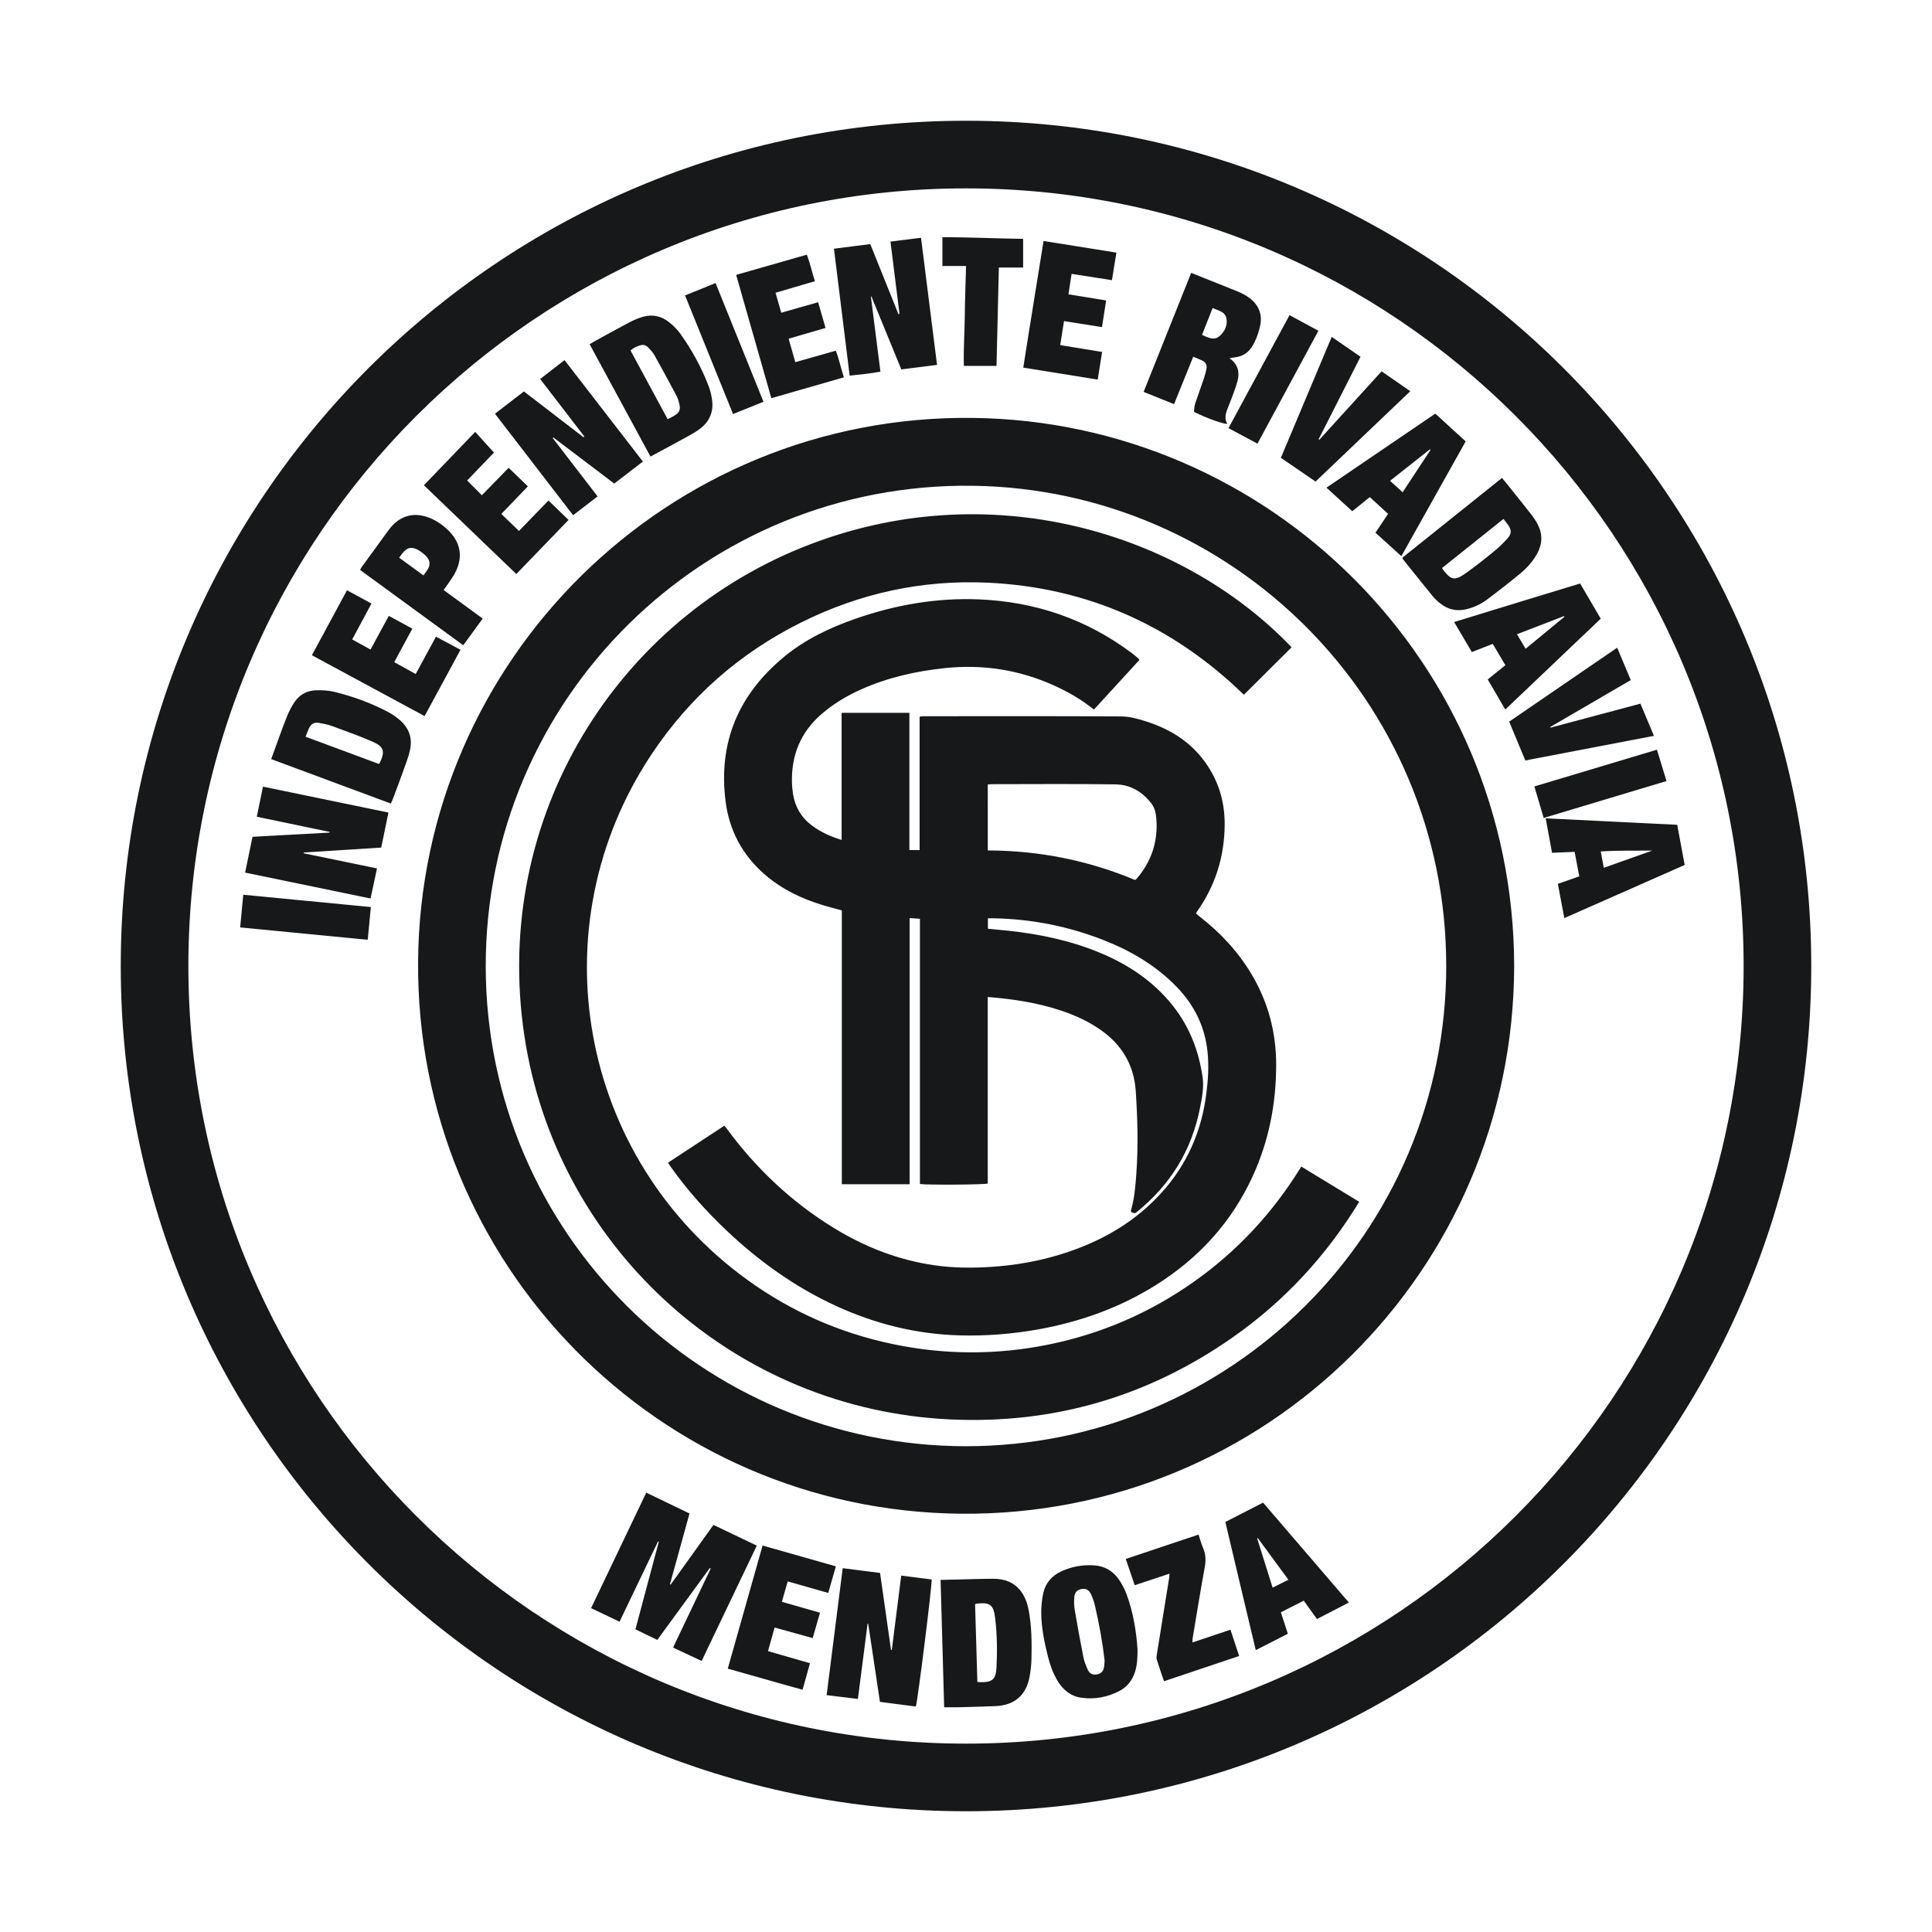 <?xml version="1.0" encoding="utf-8"?>
<!-- Created by @FCLOGO 2025-2-9 GMT+8 21:00:28 . https://fclogo.top/ -->
<!-- FOR PERSONAL USE ONLY NOT FOR COMMERCIAL USE -->
<svg version="1.1" xmlns="http://www.w3.org/2000/svg" xmlns:xlink="http://www.w3.org/1999/xlink" x="0px" y="0px"
	 viewBox="0 0 800 800" style="enable-background:new 0 0 800 800;" xml:space="preserve">
<path style="fill:#171819;" d="M400,50C206.7,50,50,206.7,50,400s156.7,350,350,350s350-156.7,350-350
	S593.3,50,400,50z M400,722C222.164,722,78,577.836,78,400S222.164,78,400,78s322,144.164,322,322S577.836,722,400,722z
	 M626.982,399.977c-0.177,126.217-102.897,227.959-229.079,226.822c-125.198-1.128-225.798-103.538-224.78-228.793
	c1.014-124.873,103.359-226.405,229.637-224.961C525.508,174.448,626.788,274.23,626.982,399.977z M399.936,598.854
	c108.722-0.02,198.947-87.819,198.913-198.925c-0.034-110.085-88.656-197.268-195.909-198.78
	c-111.247-1.568-202.056,88.134-201.81,199.276C201.374,510.52,290.735,598.713,399.936,598.854z M272.172,679.055
	c-3.122-1.514-5.951-2.885-9.054-4.389c3.232-12.102,6.455-24.17,9.677-36.237
	c-0.107-0.043-0.214-0.087-0.321-0.13c-5.278,10.998-10.556,21.997-15.936,33.209
	c-3.909-1.862-7.714-3.673-11.784-5.611c7.633-15.977,15.202-31.819,22.85-47.826
	c6.053,2.916,11.896,5.731,17.907,8.627c-2.717,9.828-5.406,19.559-8.096,29.29
	c0.105,0.05,0.209,0.1,0.314,0.149c5.856-8.177,11.712-16.353,17.698-24.71
	c5.947,2.844,11.848,5.666,17.944,8.582c-7.621,15.941-15.17,31.733-22.829,47.755
	c-3.984-1.869-7.794-3.656-11.839-5.554c5.244-11.001,10.412-21.843,15.581-32.684
	c-0.125-0.079-0.249-0.158-0.374-0.237C286.69,659.173,279.471,669.059,272.172,679.055z M379.225,706.642
	c-4.931-0.644-9.748-1.272-14.857-1.939c-1.619-10.783-3.237-21.558-4.855-32.334
	c-0.089-0.002-0.177-0.004-0.266-0.005c-1.329,10.305-2.657,20.61-4.013,31.129
	c-4.371-0.531-8.553-1.039-12.947-1.573c2.227-17.579,4.426-34.941,6.659-52.569
	c5.216,0.663,10.215,1.299,15.464,1.966c1.519,10.658,3.032,21.276,4.545,31.893
	c0.108,0.008,0.215,0.017,0.323,0.025c1.288-10.17,2.575-20.339,3.902-30.812
	c4.283,0.542,8.457,1.071,12.588,1.594C386.083,655.592,380.117,703.539,379.225,706.642z M266.207,191.121
	c-4.029,3.094-7.87,6.044-11.865,9.112c-8.443-6.395-16.826-12.744-25.21-19.094
	c-0.088,0.079-0.176,0.158-0.265,0.237c6.142,7.992,12.285,15.985,18.58,24.177
	c-3.353,2.575-6.639,5.098-10.139,7.785c-10.791-14.02-21.506-27.94-32.349-42.027
	c4.019-3.094,7.912-6.091,11.987-9.228c8.227,6.323,16.45,12.643,24.673,18.964
	c0.114-0.104,0.228-0.209,0.343-0.313c-6.052-7.874-12.104-15.748-18.291-23.796
	c3.376-2.618,6.646-5.154,10.087-7.823C244.582,163.125,255.288,176.986,266.207,191.121z M372.455,129.939
	c-1.234-9.896-2.468-19.791-3.729-29.902c4.263-0.533,8.31-1.039,12.649-1.581
	c2.213,17.57,4.406,34.981,6.631,52.643c-4.98,0.628-9.769,1.232-14.79,1.866
	c-4.138-10.094-8.259-20.144-12.379-30.195c-0.074,0.018-0.148,0.036-0.222,0.053
	c1.305,10.255,2.61,20.51,3.953,31.067c-4.175,0.824-8.342,1.154-12.741,1.656
	c-2.172-17.553-4.32-34.919-6.503-52.56c5.082-0.647,9.995-1.273,15.037-1.915
	c3.935,9.787,7.806,19.411,11.676,29.036C372.176,130.052,372.315,129.996,372.455,129.939z M156.101,359.589
	c-0.917,4.29-1.77,8.278-2.663,12.454c-17.34-3.579-34.481-7.117-51.94-10.72
	c1.028-4.982,2.03-9.833,3.059-14.823c10.741-0.584,21.324-1.159,31.907-1.735
	c0.011-0.098,0.023-0.196,0.034-0.294c-9.984-2.078-19.967-4.155-30.165-6.277
	c0.858-4.179,1.679-8.173,2.56-12.463c17.329,3.578,34.518,7.127,51.95,10.726
	c-1.012,4.91-1.986,9.634-2.993,14.514c-10.78,0.684-21.427,1.359-32.075,2.034
	c-0.016,0.105-0.032,0.211-0.048,0.317C135.753,355.391,145.779,357.46,156.101,359.589z M390.955,706.94
	c-0.491-17.502-0.982-35.007-1.479-52.734c2.516-0.06,4.825-0.117,7.134-0.168
	c4.933-0.111,9.866-0.305,14.799-0.303c4.604,0.002,8.636,1.461,11.463,5.345c1.643,2.258,2.543,4.846,3.062,7.562
	c1.269,6.638,1.315,13.361,1.177,20.078c-0.053,2.59-0.323,5.207-0.813,7.75
	c-1.457,7.563-6.31,11.669-14.01,11.988c-4.998,0.207-9.999,0.342-15,0.472
	C395.257,706.984,393.222,706.94,390.955,706.94z M404.707,696.471c0.597,0.04,0.935,0.076,1.273,0.082
	c4.87,0.082,6.392-1.159,6.643-5.982c0.352-6.778,0.263-13.57-0.518-20.319c-0.676-5.849-2.133-6.89-7.953-6.188
	c-0.112,0.013-0.209,0.154-0.395,0.3C404.071,674.969,404.386,685.633,404.707,696.471z M493.244,112.986
	c1.867,0.749,3.503,1.406,5.14,2.06c4.767,1.905,9.549,3.775,14.293,5.736c1.445,0.598,2.879,1.314,4.157,2.207
	c4.07,2.843,6,6.753,4.996,11.709c-0.483,2.386-1.261,4.785-2.343,6.961
	c-2.329,4.687-4.901,6.191-10.216,6.554c0.038,0.122,0.037,0.299,0.12,0.359
	c3.263,2.369,4.006,5.62,3.019,9.297c-0.671,2.502-1.672,4.917-2.542,7.364c-0.275,0.773-0.628,1.519-0.908,2.291
	c-0.942,2.591-2.438,5.116-0.763,7.981c-1.612,0.164-8.711-2.425-13.799-4.96
	c0.126-1.021,0.091-2.204,0.437-3.262c1.145-3.509,2.462-6.962,3.641-10.46c0.478-1.417,0.873-2.879,1.12-4.352
	c0.24-1.432-0.431-2.545-1.762-3.163c-1.167-0.542-2.367-1.014-3.741-1.597c-2.654,6.562-5.258,13.001-7.939,19.63
	c-4.285-1.723-8.377-3.368-12.604-5.068C480.151,145.755,486.665,129.452,493.244,112.986z M497.733,138.653
	c3.784,1.877,5.514,2.041,7.298,0.478c2.125-1.861,3.28-4.342,2.84-7.122c-0.479-3.023-3.377-3.347-5.739-4.468
	C500.626,131.344,499.2,134.945,497.733,138.653z M580.647,230.971c13.775-11.03,27.462-21.989,41.306-33.074
	c0.858,1.048,1.638,1.983,2.398,2.934c3.21,4.016,6.445,8.012,9.604,12.068c1.048,1.345,2.034,2.774,2.81,4.287
	c2.059,4.012,1.922,8.048-0.236,12.007c-1.765,3.238-4.201,5.954-7.007,8.27
	c-4.489,3.704-9.073,7.302-13.741,10.779c-2.586,1.926-5.506,3.321-8.701,4.051
	c-3.853,0.881-7.363,0.156-10.475-2.25c-1.185-0.916-2.333-1.94-3.279-3.094
	c-4.129-5.035-8.178-10.136-12.251-15.216C580.951,231.578,580.876,231.384,580.647,230.971z M622.572,214.874
	c-8.648,6.907-17.072,13.636-25.463,20.338c0.203,0.359,0.257,0.486,0.339,0.593
	c3.41,4.443,4.898,4.801,9.495,1.551c4.077-2.882,7.987-6.012,11.855-9.174c2.004-1.638,3.877-3.478,5.589-5.42
	c1.56-1.769,1.482-3.333,0.17-5.249C623.982,216.674,623.334,215.883,622.572,214.874z M244.15,142.527
	c0.782-0.462,1.353-0.822,1.944-1.146c4.809-2.633,9.594-5.31,14.447-7.86c1.806-0.949,3.72-1.776,5.677-2.337
	c3.95-1.133,7.667-0.325,10.841,2.238c1.742,1.406,3.409,3.03,4.704,4.844c4.835,6.773,8.79,14.053,11.751,21.841
	c0.627,1.649,1.012,3.417,1.292,5.165c0.781,4.879-0.801,8.957-4.642,12.028c-1.646,1.315-3.519,2.373-5.373,3.397
	c-5.029,2.779-10.102,5.477-15.441,8.36C260.956,173.555,252.619,158.164,244.15,142.527z M276.467,173.585
	c1.123-0.593,2.059-1.011,2.917-1.554c1.961-1.241,2.474-2.434,1.934-4.7c-0.284-1.192-0.638-2.41-1.209-3.485
	c-2.988-5.623-6.018-11.225-9.125-16.783c-0.657-1.175-1.641-2.19-2.58-3.178
	c-0.784-0.825-1.834-1.284-2.993-0.975c-1.569,0.418-3.048,1.067-4.338,2.197
	C266.203,154.595,271.281,163.989,276.467,173.585z M161.865,332.737c-16.536-6.142-32.98-12.249-49.565-18.409
	c0.634-1.76,1.177-3.294,1.741-4.821c1.612-4.365,3.138-8.766,4.889-13.075c0.867-2.132,1.957-4.236,3.3-6.097
	c2.071-2.872,5.102-4.405,8.629-4.492c2.509-0.061,5.11,0.035,7.531,0.626
	c7.865,1.921,15.453,4.684,22.608,8.512c1.674,0.895,3.253,2.047,4.686,3.299
	c3.849,3.365,5.189,7.675,4.022,12.611c-0.642,2.717-1.659,5.351-2.6,7.989
	c-1.38,3.867-2.84,7.705-4.277,11.552C162.567,331.128,162.256,331.805,161.865,332.737z M126.534,305.065
	c10.278,3.815,20.324,7.543,30.332,11.258c0.178-0.185,0.305-0.266,0.361-0.382c2.329-4.788,1.796-6.776-3.099-8.896
	c-5.387-2.333-10.929-4.315-16.446-6.334c-1.784-0.653-3.685-1.036-5.564-1.365
	c-2.006-0.351-3.301,0.383-4.176,2.202C127.443,302.586,127.079,303.688,126.534,305.065z M471.026,683.005
	c0.022,3.641-0.164,6.57-1.09,9.412c-1.113,3.413-3.187,6.083-6.357,7.745
	c-4.989,2.615-10.342,3.625-15.923,2.813c-4.438-0.645-7.557-3.336-9.816-7.101
	c-1.887-3.145-3.069-6.58-3.953-10.106c-1.467-5.854-2.673-11.777-2.73-17.832
	c-0.026-2.78,0.253-5.625,0.858-8.336c0.915-4.102,3.507-7.081,7.327-8.875c4.363-2.048,8.979-2.865,13.787-2.537
	c4.489,0.306,7.955,2.464,10.39,6.156c1.196,1.814,2.236,3.793,2.983,5.831
	C469.277,667.756,470.541,675.653,471.026,683.005z M457.396,687.566c-0.887-7.717-2.257-15.053-3.912-22.336
	c-0.377-1.658-0.915-3.306-1.599-4.862c-0.895-2.036-2.234-2.719-4.044-2.381
	c-1.896,0.353-2.865,1.381-3.009,3.595c-0.106,1.63-0.108,3.311,0.165,4.914c1.117,6.546,2.3,13.083,3.589,19.597
	c0.355,1.792,1.034,3.554,1.795,5.224c0.781,1.713,2.066,2.295,3.633,2.035c1.951-0.324,2.877-1.224,3.176-3.209
	C457.332,689.203,457.345,688.244,457.396,687.566z M530.377,667.629c1.002,3.074,1.912,5.865,2.895,8.882
	c-4.349,2.217-8.653,4.412-13.283,6.773c-4.273-17.762-8.379-35.33-12.592-53.075
	c5.154-2.64,10.257-5.253,15.619-7.999c11.769,13.704,23.539,27.41,35.531,41.373
	c-4.419,2.283-8.701,4.496-13.221,6.831c-1.821-2.535-3.602-5.014-5.463-7.605
	C536.679,664.426,533.588,665.997,530.377,667.629z M520.801,636.849c-0.08,0.057-0.159,0.113-0.238,0.17
	c2.115,6.74,4.231,13.481,6.402,20.397c2.266-1.135,4.31-2.159,6.54-3.276
	C529.175,648.248,524.988,642.548,520.801,636.849z M594.335,171.283c4.249,3.883,8.334,7.616,12.57,11.487
	c-8.85,15.799-17.665,31.534-26.625,47.527c-3.642-3.3-7.114-6.447-10.728-9.722
	c1.771-2.641,3.468-5.172,5.23-7.8c-2.539-2.329-5.001-4.587-7.571-6.944c-2.389,1.929-4.718,3.809-7.252,5.856
	c-3.491-3.184-6.952-6.342-10.689-9.751C564.321,191.627,579.265,181.553,594.335,171.283z M592.334,186.311
	c-0.087-0.083-0.173-0.166-0.26-0.248c-5.455,4.312-10.91,8.624-16.484,13.031
	c1.826,1.657,3.463,3.144,5.216,4.735C584.75,197.835,588.542,192.073,592.334,186.311z M647.756,380.173
	c-0.934-4.937-1.796-9.488-2.685-14.19c2.954-1.029,5.78-2.014,8.87-3.091c-0.638-3.375-1.266-6.698-1.921-10.16
	c-3.136,0.131-6.124,0.255-9.358,0.39c-0.87-4.726-1.715-9.318-2.626-14.271
	c18.292,0.9,36.254,1.785,54.465,2.681c1.032,5.556,2.048,11.032,3.089,16.635
	C680.953,365.513,664.502,372.778,647.756,380.173z M664.097,359.344c6.881-2.445,13.478-4.79,20.075-7.134
	c-7.124,0.064-14.193-0.111-21.334,0.361C663.269,354.891,663.654,356.961,664.097,359.344z M623.309,293.797
	c-2.491-4.274-4.821-8.27-7.265-12.462c2.444-1.967,4.822-3.881,7.31-5.883
	c-1.735-2.928-3.434-5.796-5.232-8.83c-2.83,1.105-5.609,2.191-8.662,3.383
	c-2.384-4.044-4.765-8.085-7.327-12.433c17.465-5.393,34.768-10.656,52.175-15.954
	c2.894,4.947,5.683,9.716,8.524,14.573C649.669,268.716,636.592,281.159,623.309,293.797z M628.138,262.635
	c1.298,2.166,2.417,4.032,3.598,6.001c5.431-4.473,10.755-8.857,16.078-13.242
	c-0.062-0.093-0.124-0.187-0.187-0.281C641.203,257.593,634.78,260.072,628.138,262.635z M346.112,648.587
	c-1.107,3.865-2.103,7.339-3.155,11.011c-5.648-1.61-11.141-3.176-16.78-4.784
	c-0.821,2.873-1.586,5.548-2.417,8.455c5.253,1.504,10.416,2.982,15.785,4.52
	c-1.016,3.531-1.987,6.909-3.022,10.506c-5.321-1.475-10.444-2.894-15.766-4.37
	c-0.901,3.204-1.782,6.34-2.745,9.765c5.767,1.661,11.453,3.298,17.383,5.006
	c-1.016,3.642-1.997,7.159-3.061,10.973c-10.353-2.813-20.491-5.803-30.975-8.729
	c4.815-17.03,9.587-33.91,14.412-50.972C325.977,642.869,335.955,645.702,346.112,648.587z M669.633,268.2
	c1.93,4.586,3.731,8.866,5.64,13.403c-11.161,6.505-22.26,12.975-33.359,19.445
	c0.03,0.09,0.059,0.18,0.089,0.27c12.339-3.292,24.678-6.584,37.271-9.944c1.835,4.375,3.644,8.692,5.59,13.332
	c-17.817,3.409-35.402,6.773-53.256,10.188c-2.221-5.335-4.419-10.613-6.69-16.069
	C639.782,288.645,654.572,278.515,669.633,268.2z M583.972,161.994c-13.195,12.586-26.161,24.952-39.223,37.411
	c-4.827-3.305-9.551-6.54-14.365-9.837c7.022-16.706,13.987-33.276,21.049-50.076
	c4.063,2.806,7.88,5.442,11.924,8.236c-5.801,11.423-11.573,22.792-17.346,34.161
	c0.098,0.07,0.196,0.139,0.294,0.208c8.573-9.425,17.147-18.849,25.785-28.345
	C576.048,156.498,579.861,159.143,583.972,161.994z M440.584,132.955c-0.532,3.364-1.042,6.582-1.575,9.949
	c5.824,0.951,11.475,1.873,17.349,2.833c-0.613,3.857-1.198,7.537-1.819,11.436
	c-10.293-1.655-20.4-3.28-30.819-4.955c2.719-17.481,5.59-34.793,8.399-52.439
	c10.085,1.612,19.981,3.193,30.162,4.821c-0.625,3.852-1.22,7.524-1.851,11.412
	c-5.659-0.884-11.098-1.734-16.696-2.609c-0.453,2.903-0.871,5.584-1.321,8.463
	c5.229,0.851,10.33,1.681,15.616,2.541c-0.585,3.748-1.14,7.296-1.724,11.035
	C450.969,134.596,445.863,133.789,440.584,132.955z M304.825,113.823c9.872-2.821,19.466-5.564,29.261-8.363
	c1.384,3.58,2.139,7.235,3.334,10.982c-5.474,1.608-10.769,3.163-16.287,4.784c0.815,2.84,1.579,5.508,2.372,8.272
	c5.106-1.453,10.028-2.854,15.273-4.346c1.004,3.505,1.988,6.943,3.049,10.649
	c-5.142,1.5-10.099,2.946-15.267,4.454c0.932,3.27,1.822,6.395,2.768,9.714c5.652-1.603,11.1-3.147,16.766-4.754
	c1.385,3.539,2.077,7.221,3.342,11.038c-10.037,2.884-19.924,5.725-30.035,8.63
	C314.527,147.815,309.722,130.981,304.825,113.823z M210.623,193.708c2.727,2.637,5.277,5.102,7.951,7.689
	c-3.692,3.84-7.283,7.575-10.976,11.416c2.471,2.387,4.819,4.655,7.298,7.049
	c4.067-4.198,8.054-8.312,12.217-12.609c2.751,2.66,5.436,5.258,8.316,8.043
	c-7.181,7.437-14.292,14.801-21.625,22.394c-12.748-12.243-25.419-24.413-38.273-36.758
	c7.081-7.365,14.078-14.643,21.245-22.098c2.656,2.933,5.169,5.708,7.762,8.572
	c-3.471,3.613-7.263,7.56-11.111,11.564c2.02,2.02,3.988,3.987,6.103,6.102
	C203.197,201.316,206.817,197.607,210.623,193.708z M129.149,271.316c4.878-9.025,9.654-17.86,14.539-26.898
	c3.432,1.859,6.709,3.634,10.134,5.49c-2.689,5.01-5.274,9.825-7.983,14.872
	c2.536,1.396,5.011,2.758,7.604,4.186c2.522-4.665,4.987-9.224,7.546-13.956c3.313,1.8,6.468,3.513,9.751,5.297
	c-2.536,4.692-4.967,9.19-7.495,13.867c2.956,1.634,5.806,3.21,8.886,4.913
	c2.801-5.156,5.558-10.23,8.399-15.459c3.447,1.843,6.739,3.602,10.156,5.428
	c-4.989,9.211-9.869,18.222-14.869,27.454C160.207,288.083,144.755,279.741,129.149,271.316z M199.875,256.14
	c-2.731,3.748-5.305,7.279-8.048,11.042c-14.271-10.417-28.457-20.772-42.712-31.178
	c0.24-0.452,0.387-0.827,0.615-1.143c3.658-5.047,7.313-10.097,11.003-15.12
	c0.727-0.99,1.517-1.96,2.413-2.793c3.913-3.636,8.46-4.566,13.524-2.943c3.048,0.977,5.702,2.666,8.086,4.77
	c6.388,5.639,7.404,12.644,2.854,19.874c-1.195,1.898-2.547,3.697-3.91,5.663
	C189.077,248.244,194.371,252.115,199.875,256.14z M165.295,230.934c3.455,2.522,6.727,4.91,10.049,7.335
	c0.639-0.881,1.146-1.524,1.592-2.207c1.353-2.074,1.241-3.947-0.489-5.756c-0.838-0.877-1.821-1.658-2.853-2.298
	c-3.043-1.888-5.02-1.47-7.216,1.403C166.052,229.835,165.756,230.283,165.295,230.934z M481.994,696.163
	c-1.077-3.186-2.117-6.078-3.006-9.017c-0.222-0.734-0.034-1.627,0.094-2.426
	c1.683-10.547,3.389-21.091,5.082-31.637c0.063-0.393,0.052-0.797,0.091-1.457
	c-4.837,1.609-9.477,3.152-14.39,4.786c-1.233-3.626-2.429-7.144-3.701-10.881
	c10.065-3.369,19.966-6.684,30.121-10.084c0.656,1.962,1.135,3.809,1.884,5.54
	c1.161,2.683,1.189,5.304,0.658,8.177c-1.779,9.626-3.314,19.297-4.932,28.952
	c-0.098,0.588-0.097,1.192-0.158,2.004c5.317-1.782,10.423-3.494,15.773-5.288c1.203,3.64,2.369,7.17,3.598,10.889
	C502.7,689.215,492.47,692.647,481.994,696.163z M400.023,110.146c-3.482,0-6.606,0-9.789,0
	c0-4.066,0-7.864,0-11.946c11.282,0.041,22.324,0.558,33.423,0.704c0,4.064,0,7.923,0,11.89
	c-3.388,0-6.582,0-10.053,0c-0.321,13.504-0.644,27.072-0.968,40.706c-4.562,0-8.901,0-13.511,0
	c-0.216-7.044,0.311-13.852,0.372-20.661C399.557,124.076,399.832,117.315,400.023,110.146z M153.57,375.592
	c-0.445,4.628-0.862,8.96-1.304,13.548c-17.66-1.712-35.129-3.405-52.822-5.121c0.441-4.623,0.853-8.951,1.29-13.531
	C118.387,372.193,135.808,373.876,153.57,375.592z M520.694,183.699c-4.073-2.179-7.913-4.233-11.997-6.417
	c8.442-15.631,16.808-31.118,25.273-46.79c4.052,2.192,7.879,4.263,11.958,6.47
	C537.49,152.587,529.128,168.077,520.694,183.699z M639.212,338.708c-1.301-4.4-2.536-8.582-3.859-13.057
	c16.934-5.075,33.738-10.111,50.755-15.211c1.317,4.331,2.585,8.498,3.95,12.987
	C673.155,328.508,656.346,333.559,639.212,338.708z M303.535,171.445c-6.645-16.427-13.202-32.638-19.867-49.114
	c4.224-1.711,8.307-3.365,12.636-5.118c6.626,16.415,13.194,32.685,19.841,49.15
	C311.894,168.077,307.809,169.723,303.535,171.445z M471.821,273.251c-6.333,6.91-12.569,13.715-18.855,20.573
	c-5.246-4.254-10.886-7.463-16.848-10.128c-14.283-6.385-29.222-8.671-44.756-7.058
	c-12.134,1.26-23.93,3.934-35.099,8.963c-5.836,2.628-11.281,5.925-16.139,10.135
	c-8.667,7.51-12.509,17.096-12.195,28.448c0.043,1.57,0.204,3.148,0.459,4.698
	c0.872,5.304,3.408,9.635,7.731,12.885c3.657,2.749,7.739,4.606,12.38,6.033c0-17.631,0-35.053,0-52.621
	c9.46,0,18.671,0,28.063,0c0,18.924,0,37.751,0,56.792c1.48,0,2.785,0,4.233,0c0-18.341,0-36.697,0-55.206
	c0.631-0.075,1.146-0.189,1.662-0.19c27.287-0.009,54.575-0.081,81.861,0.084
	c3.418,0.021,6.922,1.004,10.224,2.05c10.549,3.341,19.446,9.082,25.613,18.544
	c4.823,7.399,7.022,15.507,6.953,24.329c-0.104,13.227-3.889,25.228-11.539,36.015
	c-0.116,0.164-0.189,0.358-0.344,0.657c0.446,0.378,0.885,0.778,1.353,1.141c8.639,6.707,16.024,14.545,21.64,23.979
	c6.86,11.524,10.209,23.996,10.216,37.403c0.009,16.126-2.987,31.615-9.73,46.304
	c-8.718,18.989-22.215,33.768-39.824,44.876c-15.104,9.528-31.595,15.408-49.113,18.54
	c-10.694,1.911-21.48,2.746-32.338,2.456c-17.856-0.476-34.841-4.684-51.053-12.107
	c-16.938-7.755-31.884-18.425-45.385-31.179c-8.542-8.069-16.349-16.794-23.165-26.384
	c-0.39-0.549-0.747-1.121-1.219-1.833c7.81-5.13,15.52-10.195,23.319-15.317
	c0.424,0.52,0.779,0.918,1.095,1.346c12.137,16.469,26.769,30.256,44.22,40.976
	c12.874,7.909,26.702,13.314,41.721,15.476c7.629,1.098,15.284,1.164,22.965,0.69
	c10.725-0.662,21.221-2.531,31.427-5.896c15.442-5.093,29.095-13.043,40.02-25.3
	c10.314-11.571,16.163-25.148,18.126-40.448c0.742-5.784,1.117-11.586,0.516-17.429
	c-1.083-10.515-5.521-19.416-12.82-26.941c-8.608-8.873-19.026-14.959-30.449-19.415
	c-14.636-5.709-29.821-8.694-45.537-8.94c-0.67-0.011-1.34-0.001-2.14-0.001c0,1.516,0,2.843,0,4.32
	c2.864,0.278,5.648,0.523,8.427,0.822c13.073,1.405,25.844,4.078,38.031,9.155
	c11.837,4.931,22.215,11.876,30.231,22.048c6.834,8.673,10.637,18.59,12.21,29.46
	c0.615,4.247-0.237,8.341-1.018,12.425c-3.383,17.685-12.261,32.086-26.24,43.381
	c-0.211,0.171-0.442,0.318-0.732,0.524c-0.294-0.068-0.626-0.116-0.936-0.226c-0.25-0.089-0.473-0.253-0.658-0.356
	c-0.057-0.206-0.152-0.351-0.12-0.459c1.509-5.1,1.906-10.371,2.283-15.627c0.811-11.301,0.484-22.603-0.26-33.896
	c-0.71-10.774-5.683-19.126-14.457-25.307c-5.091-3.586-10.691-6.138-16.569-8.085
	c-9.746-3.229-19.812-4.776-30.262-5.589c0,25.826,0,51.566,0,77.231c-1.669,0.514-25.14,0.646-28.073,0.192
	c0-36.531,0-73.1,0-109.819c-1.492-0.099-2.761-0.182-4.275-0.282c0,36.785,0,73.426,0,110.205
	c-9.442,0-18.647,0-28.078,0c0-37.879,0-75.623,0-113.386c-2.708-0.746-5.226-1.385-7.711-2.134
	c-9.021-2.72-17.366-6.728-24.501-13.01c-9.031-7.952-14.355-17.984-15.894-29.821
	c-3.182-24.468,5.294-44.401,24.189-60.028c8.727-7.218,18.8-12.008,29.404-15.717
	c16.589-5.802,33.683-8.803,51.27-8.083c23.279,0.953,44.47,8.15,63.218,22.163
	c0.932,0.697,1.81,1.467,2.705,2.213C471.404,272.693,471.511,272.873,471.821,273.251z M409.019,352.149
	c21.273,0.056,41.555,4.119,60.974,12.225c0.238-0.16,0.443-0.242,0.571-0.391
	c6.238-7.204,9.021-15.562,8.242-25.061c-0.173-2.118-0.593-4.249-1.902-6.012
	c-3.736-5.035-8.86-8.027-15.022-8.118c-16.999-0.253-34.004-0.089-51.007-0.083
	c-0.596,0-1.191,0.07-1.857,0.112C409.019,333.945,409.019,342.909,409.019,352.149z M534.829,268.021
	c-6.55,6.517-13.099,13.032-19.763,19.661c-29.423-28.579-64.775-44.481-106.096-46.405
	c-27.241-1.268-53.138,4.418-77.541,16.627c-25.253,12.633-45.784,30.711-61.463,54.178
	c-47.686,71.371-30.62,167.368,39.8,218.097c17.978,12.951,37.867,21.712,59.56,26.302
	c21.685,4.588,43.396,4.672,65.116,0.217c21.718-4.455,41.64-13.077,59.757-25.845
	c18.118-12.769,32.905-28.68,44.639-47.803c7.981,4.856,15.852,9.645,23.981,14.591
	c-13.642,22.352-30.939,41.082-52.243,56.029c-35.111,24.634-74.214,36.06-117.013,34.085
	c-89.125-4.114-161.163-70.073-175.779-154.836c-15.539-90.115,34.509-173.832,114.075-206.106
	C409.023,195.512,489.424,220.566,534.829,268.021z"/>
<g>
</g>
<g>
</g>
<g>
</g>
<g>
</g>
<g>
</g>
<g>
</g>
<g>
</g>
<g>
</g>
<g>
</g>
<g>
</g>
<g>
</g>
<g>
</g>
<g>
</g>
<g>
</g>
<g>
</g>
</svg>
